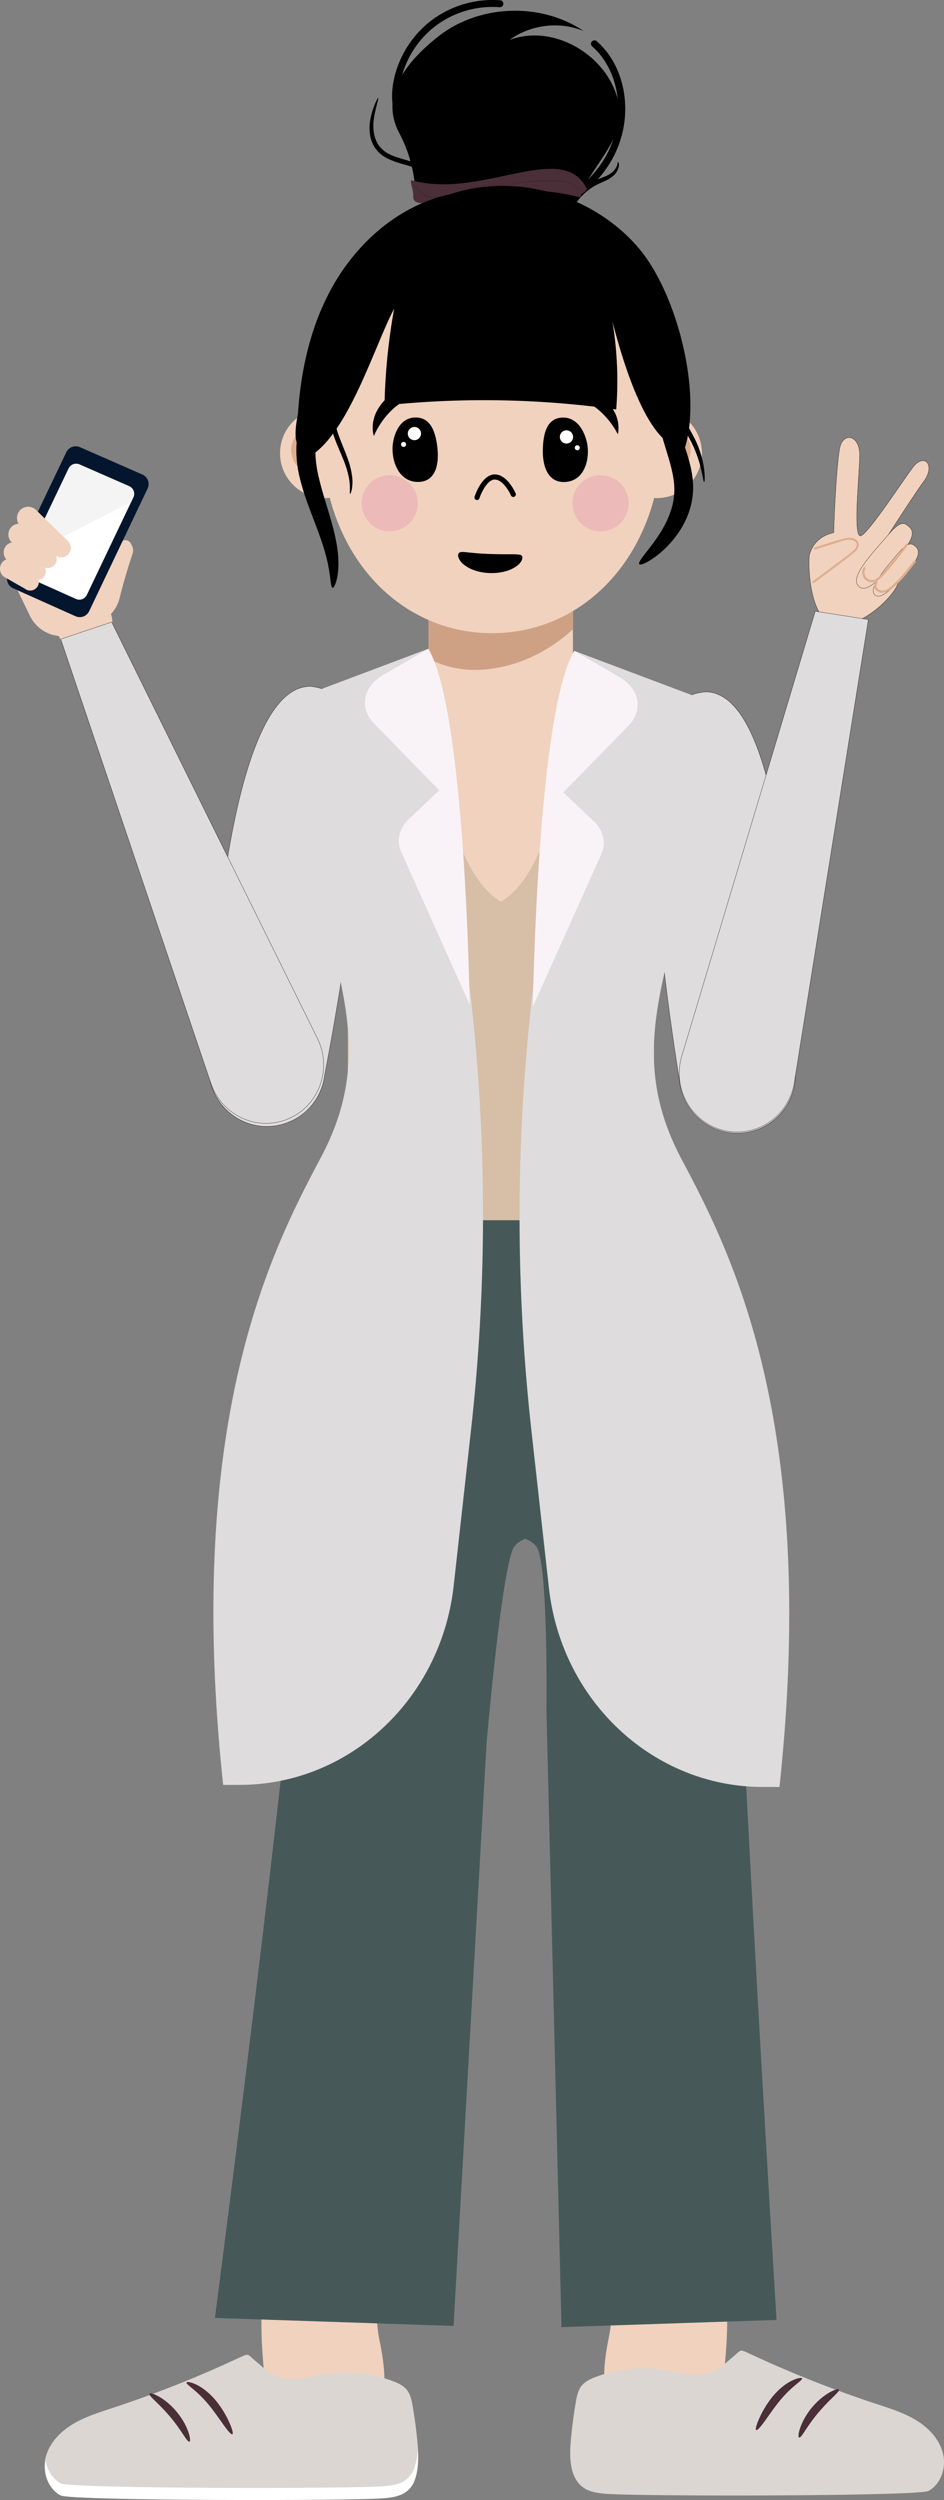 <svg xmlns="http://www.w3.org/2000/svg" xmlns:xlink="http://www.w3.org/1999/xlink" viewBox="0 0 907.95 2404.28"><rect x="0" y="0" width="907.95" height="2404.28" fill="#808080" stroke="none"/><defs><style>.cls-1{fill:#fff;}.cls-2,.cls-3{fill:#f1d2be;}.cls-15,.cls-2,.cls-4{stroke:#000;stroke-miterlimit:10;stroke-width:0.25px;}.cls-4{fill:none;}.cls-5{fill:#dead8e;}.cls-6{fill:#04162e;}.cls-7{clip-path:url(#clip-path);}.cls-8{fill:#f4f4f4;}.cls-9{fill:#dbd6d1;}.cls-10{fill:#4a2e38;}.cls-11{fill:#cfa184;}.cls-12{fill:#d7bea6;}.cls-13{fill:#465958;}.cls-14,.cls-15{fill:#dedcdd;}.cls-16{fill:#f9f3f7;}.cls-17{opacity:0.38;}.cls-18{fill:#e38dac;opacity:0.35;}.cls-19{fill-rule:evenodd;}</style><clipPath id="clip-path" transform="translate(-7820.29 3515.9)"><path class="cls-1" d="M7886.3-3065.35,7841.69-2972a8,8,0,0,0,4,10.76l47.63,21.35a8,8,0,0,0,10.49-3.86l44.73-93.78a8,8,0,0,0-4-10.78l-47.74-20.92A8,8,0,0,0,7886.3-3065.35Z"/></clipPath></defs><g id="Layer_2" data-name="Layer 2"><g id="creation_people_character" data-name="creation people character"><path class="cls-2" d="M8655.83-2972s40.71-64.46,52.76-80.61.57-28.4-10.44-13.64-41,60.94-49.48,65.46-1.86-56.55-1.52-76.82-16.27-23.51-19.37-6.61-6.36,81.76-5.42,88.2S8655.83-2972,8655.83-2972Z" transform="translate(-7820.29 3515.9)"/><path class="cls-3" d="M8599-2982.91c-1.62,5.9-1.15,53.7,17.85,65.46s53-13.55,64.8-32.56-11.68-36.57-30.68-48.33S8604.93-3004.46,8599-2982.91Z" transform="translate(-7820.29 3515.9)"/><path class="cls-4" d="M8622.22-3003.61c-10.81,2.18-20,9.16-23.21,20.7-1.62,5.9-1.15,53.7,17.85,65.46s53-13.55,64.8-32.56a22,22,0,0,0,1.55-3,11.06,11.06,0,0,0,.65-2" transform="translate(-7820.29 3515.9)"/><path class="cls-2" d="M8673.72-3000.57c-13.35,15.82-36.75,39.39-27.65,48.41,9.51,9.43,28.17-16.52,41.53-32.34s11-21.53,6.83-25S8687.08-3016.4,8673.72-3000.57Z" transform="translate(-7820.29 3515.9)"/><path class="cls-2" d="M8683.71-2983.28c-10.82,12.84-28.61,32.81-22.16,39.35,6.74,6.85,23.52-13,34.34-25.88s7.85-18.17,4.84-20.63S8694.53-2996.12,8683.71-2983.28Z" transform="translate(-7820.29 3515.9)"/><path class="cls-5" d="M8650.9-2970.08a9.54,9.54,0,0,0,2.86,12.66c4.71,3.08,9.89,1.1,13.59-2.5,4.81-4.69,9.08-10.1,13.36-15.28s8.65-10.76,12.78-16.3c.82-1.11-1-2.18-1.84-1.09q-9.94,13.35-21,25.84c-3,3.4-6.69,8.84-11.76,8.75a7.33,7.33,0,0,1-6.19-11c.67-1.21-1.17-2.3-1.84-1.09Z" transform="translate(-7820.29 3515.9)"/><path class="cls-5" d="M8662.57-2956.77a6.51,6.51,0,0,0,1.91,9.75c4.32,2.52,9.4.48,13-2.29,9.23-7.09,16.44-16.87,23.46-26,.84-1.1-1-2.17-1.84-1.09-5.59,7.3-11.27,14.58-17.9,21-3,2.86-6.33,6.37-10.52,7.25-2.19.46-4.86.11-6.38-1.69a4.2,4.2,0,0,1-.24-5.35c.89-1-.61-2.57-1.51-1.52Z" transform="translate(-7820.29 3515.9)"/><path class="cls-5" d="M8603.13-2955.22q14-10.41,28-20.94c2.69-2,5.38-4.09,8-6.17s5.63-4.28,6.76-7.65a6,6,0,0,0-2.58-7.18c-3.47-2.17-8.2-1.64-12-.65-9.36,2.48-18.58,5.71-27.84,8.57a1,1,0,0,0,.53,1.82l20.72-6.39c4.72-1.46,9.89-3.7,14.93-2.7,3,.6,5.5,2.78,4.34,6.06s-4.25,5.23-6.81,7.21-5,3.88-7.57,5.8q-8.61,6.53-17.27,13-5.11,3.83-10.25,7.62c-1,.72,0,2.36,1,1.64Z" transform="translate(-7820.29 3515.9)"/><path class="cls-3" d="M7831.88-2959.16l64.05-55.14,18.8,38.89s12.26-14.05,23.48-20.37a5.94,5.94,0,0,1,8.08,2.82l1,2a10.13,10.13,0,0,1,.53,7.49c-4,12.21-7.94,24.31-12.47,42.69a34.69,34.69,0,0,1-18.55,22.91l-21.36,10.33a34.73,34.73,0,0,1-46.38-16.14Z" transform="translate(-7820.29 3515.9)"/><path class="cls-3" d="M7907.65-2893.26l8.22-4.15a22.66,22.66,0,0,0,10.58-29.3l-.28-.63s-.06-.38-.14-.94l-49.35,23.87A22.67,22.67,0,0,0,7907.65-2893.26Z" transform="translate(-7820.29 3515.9)"/><path class="cls-6" d="M7884.06-3081,7828-2963.64a10.07,10.07,0,0,0,5,13.53l59.86,26.83a10.06,10.06,0,0,0,13.2-4.85L7962.22-3046a10,10,0,0,0-5-13.54l-60-26.3A10.05,10.05,0,0,0,7884.06-3081Z" transform="translate(-7820.29 3515.9)"/><path class="cls-1" d="M7886.3-3065.35,7841.69-2972a8,8,0,0,0,4,10.76l47.63,21.35a8,8,0,0,0,10.49-3.86l44.73-93.78a8,8,0,0,0-4-10.78l-47.74-20.92A8,8,0,0,0,7886.3-3065.35Z" transform="translate(-7820.29 3515.9)"/><g class="cls-7"><path class="cls-8" d="M7966.39-3043.64c-1.44,1.21-143.12,73.6-143.12,73.6L7884.06-3081Z" transform="translate(-7820.29 3515.9)"/></g><path class="cls-3" d="M7886.21-2983.1h0a9.12,9.12,0,0,0-.69-12.49l-30.7-30a10.77,10.77,0,0,0-15.67.86h0a10.77,10.77,0,0,0,1.24,15.12l32.9,27.54A9.13,9.13,0,0,0,7886.21-2983.1Z" transform="translate(-7820.29 3515.9)"/><path class="cls-3" d="M7872.9-2972.86h0a8.84,8.84,0,0,0-.82-12.08l-26.19-24.55a10.43,10.43,0,0,0-15.17,1h0a10.43,10.43,0,0,0,1.38,14.62l28.3,22.17A8.84,8.84,0,0,0,7872.9-2972.86Z" transform="translate(-7820.29 3515.9)"/><path class="cls-3" d="M7862.48-2961.14h0a8.48,8.48,0,0,0-1-11.57l-20.93-18.86a10,10,0,0,0-14.58.7h0a10,10,0,0,0,1.6,14l22.9,16.62A8.49,8.49,0,0,0,7862.48-2961.14Z" transform="translate(-7820.29 3515.9)"/><path class="cls-3" d="M7855.79-2951h0a8.31,8.31,0,0,0-.77-11.36l-18.25-13.77a9.81,9.81,0,0,0-14.26,1h0a9.83,9.83,0,0,0,1.3,13.76L7844-2949.9A8.32,8.32,0,0,0,7855.79-2951Z" transform="translate(-7820.29 3515.9)"/><path class="cls-3" d="M8185.06-1266.5c4.66,23.54,9.06,49.2-1.94,70.53-7.08,13.74-19.91,23.88-33.95,30.35-18.08,8.34-41.5,10.33-56.25-3-12.35-11.19-14.86-29.34-16.61-45.91-3.47-32.94-6.94-66.26-2.41-99.07.77-5.59,2.1-11.71,6.64-15.07,3.43-2.53,7.94-2.91,12.19-3.15q20.07-1.17,40.17-1.24c13.32,0,37.51.47,43.62,15.2C8182.29-1304,8182-1281.7,8185.06-1266.5Z" transform="translate(-7820.29 3515.9)"/><path class="cls-9" d="M7928.11-1200c-13.19,4.35-26.61,8.52-38.44,15.8s-22.11,18.17-25.48,31.64,1.66,29.49,13.84,36.17c9.59,5.25,284,5.44,312.34,2.62,6.59-.65,13.38-1.72,18.92-5.33,13.18-8.59,14.2-27.25,12.95-42.93q-1.62-20.32-5.14-40.44c-.9-5.12-2-10.42-5.1-14.56-3.45-4.56-8.9-7.1-14.26-9.09a129.54,129.54,0,0,0-66.68-6.26c-11,1.89-22,5.23-33.16,4.4-14.76-1.11-22.15-9.2-32.61-18-7.71-6.49-5.17-6.94-16.14-1.93-7.9,3.61-15.79,7.23-23.75,10.71Q7977.67-1216.31,7928.11-1200Z" transform="translate(-7820.29 3515.9)"/><path class="cls-10" d="M8002.5-1167.73c-1.06.4-3.08-2.48-6.09-7-.75-1.12-1.55-2.36-2.46-3.65s-1.87-2.67-2.87-4.12c-2.07-2.85-4.4-5.92-7-9s-5.21-5.94-7.63-8.49c-1.25-1.25-2.39-2.48-3.53-3.57s-2.18-2.14-3.15-3.08c-3.87-3.77-6.33-6.28-5.75-7.25s4.07-.06,9.09,2.78a42.79,42.79,0,0,1,4,2.52c1.42.94,2.82,2.07,4.31,3.27a72.57,72.57,0,0,1,8.75,8.78,72.66,72.66,0,0,1,7.05,10.2c.91,1.67,1.77,3.26,2.44,4.82s1.28,3,1.76,4.36C8003.29-1171.72,8003.48-1168.08,8002.5-1167.73Z" transform="translate(-7820.29 3515.9)"/><path class="cls-10" d="M8043.81-1174.92c-1,.53-3.64-2.34-7.27-7.28s-8.25-11.88-13.83-18.94a113.57,113.57,0,0,0-15.85-16.45c-4.49-3.8-7.63-6-7.19-7s4.46-.56,10.25,2.38,12.93,8.55,19,16.21a95.3,95.3,0,0,1,12.5,21.07C8043.81-1179.25,8044.75-1175.45,8043.81-1174.92Z" transform="translate(-7820.29 3515.9)"/><path class="cls-1" d="M7878.56-1127.67c9.58,5.26,284,5.44,312.34,2.63,6.58-.66,13.37-1.73,18.92-5.34,9.14-6,11.51-18.66,12.25-29.95.23,18.37,0,33.57-12.25,41.57-5.55,3.61-12.34,4.68-18.92,5.34-28.33,2.81-302.76,2.62-312.34-2.63-11.41-6.25-16.55-20.69-14.39-33.57C7865.64-1140.51,7870.54-1132.06,7878.56-1127.67Z" transform="translate(-7820.29 3515.9)"/><path class="cls-3" d="M8406.34-1270.51c-4.66,23.54-9.06,49.2,1.93,70.53,7.08,13.74,19.91,23.88,34,30.35,18.07,8.34,41.49,10.34,56.25-3,12.35-11.19,14.86-29.34,16.61-45.91,3.47-32.94,6.93-66.26,2.41-99.07-.78-5.59-2.11-11.71-6.65-15.07-3.42-2.53-7.93-2.91-12.18-3.15q-20.07-1.17-40.18-1.23c-13.32-.05-37.5.47-43.61,15.19C8409.11-1308,8409.35-1285.71,8406.34-1270.51Z" transform="translate(-7820.29 3515.9)"/><path class="cls-9" d="M8663.28-1204c13.19,4.35,26.62,8.52,38.45,15.8s22.1,18.17,25.48,31.65-1.67,29.48-13.85,36.16c-9.58,5.25-284,5.44-312.34,2.63-6.58-.66-13.37-1.73-18.92-5.34-13.17-8.59-14.2-27.25-13-42.93q1.62-20.33,5.14-40.44c.9-5.12,2-10.42,5.11-14.56,3.44-4.56,8.9-7.09,14.25-9.09a129.54,129.54,0,0,1,66.68-6.25c11,1.88,22,5.22,33.16,4.39,14.76-1.11,22.16-9.2,32.62-18,7.7-6.48,5.17-6.94,16.14-1.93,7.9,3.61,15.78,7.23,23.74,10.71Q8613.74-1220.32,8663.28-1204Z" transform="translate(-7820.29 3515.9)"/><path class="cls-10" d="M8588.89-1171.74c-1-.35-.79-4,1.1-9.44a43.7,43.7,0,0,1,1.75-4.37c.68-1.56,1.53-3.15,2.44-4.82a74.39,74.39,0,0,1,7-10.2,73.35,73.35,0,0,1,8.76-8.78c1.48-1.2,2.89-2.33,4.3-3.27a44.16,44.16,0,0,1,4-2.52c5-2.84,8.57-3.68,9.1-2.78s-1.88,3.48-5.76,7.25c-1,.94-2,2-3.14,3.08s-2.29,2.32-3.53,3.57c-2.43,2.55-5,5.4-7.64,8.5s-4.9,6.19-7,9c-1,1.45-2,2.8-2.87,4.12s-1.71,2.53-2.47,3.65C8592-1174.21,8590-1171.34,8588.89-1171.74Z" transform="translate(-7820.29 3515.9)"/><path class="cls-10" d="M8547.59-1178.93c-.94-.53,0-4.32,2.43-10a95.2,95.2,0,0,1,12.49-21.07c6-7.66,13.17-13.33,19-16.21s9.89-3.33,10.26-2.38-2.71,3.24-7.19,7a113.19,113.19,0,0,0-15.86,16.46c-5.58,7.05-10.17,14-13.82,18.93S8548.55-1178.4,8547.59-1178.93Z" transform="translate(-7820.29 3515.9)"/><path d="M8353.46-3479.32c-14.2-3.66-29.19-3.43-43.11,1.9,20.13-14.85,48.15-18.25,71.25-8.66-41.51-28-101.07-25.57-140.22,5.61-29.73,23.68-56.6,56.14-36.88,92.89a135.54,135.54,0,0,1,14.27,44.78c2.45,16.8,9.82,31.41,25.63,38.22,39.8,17.17,107.69,33.06,124.71-6.8,22.28-52.18,57.35-71.26,44.31-112.6C8404.86-3451.11,8380.58-3472.32,8353.46-3479.32Z" transform="translate(-7820.29 3515.9)"/><path d="M8304.42-3512.78a3.84,3.84,0,0,1,0,.76,3.32,3.32,0,0,1-3.58,3.05,91.29,91.29,0,0,0-60.27,17,91.2,91.2,0,0,0-34.54,52.23c-2.72,11.68-2.64,22.23.23,31.35a3.34,3.34,0,0,1-2.18,4.18,3.33,3.33,0,0,1-4.17-2.18c-3.24-10.28-3.36-22-.36-34.86a97.89,97.89,0,0,1,37.1-56.09,97.87,97.87,0,0,1,64.72-18.27A3.34,3.34,0,0,1,8304.42-3512.78Z" transform="translate(-7820.29 3515.9)"/><path d="M8420.55-3425.87a99.5,99.5,0,0,1-10.46,61.19c-17.26,32.48-52.91,57.35-95.36,66.54a3.33,3.33,0,0,1-4-2.55,3.33,3.33,0,0,1,2.55-4c40.56-8.78,74.54-32.39,90.9-63.15a93.66,93.66,0,0,0,9.94-55c-2.43-19.55-11-36.77-24.29-48.45a3.34,3.34,0,0,1-.29-4.7,3.33,3.33,0,0,1,4.7-.29C8408.66-3463.6,8417.6-3445.5,8420.55-3425.87Z" transform="translate(-7820.29 3515.9)"/><rect class="cls-3" x="412.17" y="531.16" width="138.9" height="208.88"/><path class="cls-11" d="M8232.45-2984.74v102.1c18.24,10,39.85,13,60.43,9.85,29.42-3.84,56.47-17.84,78.47-37.88v-74.07Z" transform="translate(-7820.29 3515.9)"/><path class="cls-3" d="M8450.59-2822.41c0,35.49-90.36,199.43-148.69,199.43s-148.7-163.94-148.7-199.43,90.36-36.93,148.7-36.93S8450.59-2857.9,8450.59-2822.41Z" transform="translate(-7820.29 3515.9)"/><polygon class="cls-3" points="599.48 1062.74 637.11 1222.04 332.92 1222.04 367.74 1062.74 599.48 1062.74"/><path class="cls-12" d="M8498.93-2821.33c-8.82-15-127-43.54-127-43.54s-6.9,179.11-69.75,216.25c-62.84-37.14-69.74-216.25-69.74-216.25s-118.17,28.5-127,43.54c-31.8,54.21,43.73,148.31,47.74,202.83s-.29,324.64-.29,324.64h298s-3.72-270.13.29-324.64S8530.73-2767.12,8498.93-2821.33Z" transform="translate(-7820.29 3515.9)"/><path class="cls-13" d="M8153.2-2342.32s-38.54,128.34-36.75,242.72S8027-1286.73,8027-1286.73l229.53,7.68,31.78-560.88s15-173.45,26.66-188.69,49.2-11.62,49.2-11.62l3.56-302.08Z" transform="translate(-7820.29 3515.9)"/><path class="cls-13" d="M8497.88-2342.32s29.74,124.46,28,238.85,41.28,818.65,41.28,818.65l-206.82,6.92-14.5-594.52s1.92-141-9.71-156.2-49.2-11.62-49.2-11.62l-3.57-302.08Z" transform="translate(-7820.29 3515.9)"/><path class="cls-14" d="M8077-2432.59a56,56,0,0,1-6.46-.37,56,56,0,0,1-49.1-62c.77-29.64,4.72-133.55,23.14-225.65,8.2-41,18.06-73.15,29.32-95.69,13.07-26.17,28.12-39.43,44.73-39.43.35,0,.7,0,1.05,0a55.52,55.52,0,0,1,37.36,20.88,55.54,55.54,0,0,1,11.76,41.14c-.75,87.08-12.6,189-36.23,311.66a55.94,55.94,0,0,1-55.56,49.47Z" transform="translate(-7820.29 3515.9)"/><path d="M8118.62-2855.64l1.05,0h0a56,56,0,0,1,49,61.89c-.81,94.41-14.68,199.8-36.24,311.65a56,56,0,0,1-55.44,49.37,56,56,0,0,1-6.44-.38h0a56,56,0,0,1-49-61.88c3.15-120.84,26.22-360.67,97.07-360.67m0-.25c-16.66,0-31.74,13.29-44.84,39.5-11.26,22.56-21.13,54.76-29.33,95.72-18.43,92.11-22.38,196-23.15,225.69a56.12,56.12,0,0,0,49.22,62.14,56,56,0,0,0,6.47.38,56,56,0,0,0,37.11-14.13,55.86,55.86,0,0,0,18.58-35.46c23.64-122.62,35.49-224.58,36.24-311.68a56.13,56.13,0,0,0-49.22-62.14l-1.08,0Z" transform="translate(-7820.29 3515.9)"/><path class="cls-15" d="M7878.69-2901.24l49-16.41,197.89,400.37c14.92,30.2.83,66.66-30.23,78.23h0c-29.38,11-62-4.93-72.25-35.12Z" transform="translate(-7820.29 3515.9)"/><path class="cls-14" d="M8529.41-2426.15a56.26,56.26,0,0,1-55.74-51.32c-19.58-123.33-28.06-225.61-25.94-312.69a56,56,0,0,1,51.12-60.36h0c9.2,0,17.85,4,25.74,12,49.4,49.74,61.31,244.57,60.56,351.85a56,56,0,0,1-51.12,60.36C8532.5-2426.22,8530.94-2426.15,8529.41-2426.15Z" transform="translate(-7820.29 3515.9)"/><path d="M8498.86-2850.39c71.71,0,87,242.21,86.18,363.68a56,56,0,0,1-51,60.24h0c-1.55.13-3.09.19-4.62.19a56,56,0,0,1-55.62-51.2c-17.86-112.5-28.24-218.28-25.93-312.68a56,56,0,0,1,51-60.23h0m0-.25v0a56.12,56.12,0,0,0-51.26,60.5c-2.13,87.06,6.36,189.35,25.94,312.7a56.37,56.37,0,0,0,55.86,51.41c1.54,0,3.1-.06,4.64-.19a56.14,56.14,0,0,0,51.24-60.51c.46-65.7-3.77-139.19-11.3-196.58-4.88-37.11-11.15-68.71-18.65-93.91-8.63-29-18.94-49.62-30.65-61.42-7.91-8-16.6-12-25.82-12Z" transform="translate(-7820.29 3515.9)"/><path class="cls-14" d="M8372.6-2890l-38.87,318.35a1863.79,1863.79,0,0,0-2.3,431.74l16.8,151c12.15,109.19,100.64,191.54,205.82,191.54H8570c38.11-355.44-49.17-518.63-94.4-604.17-35.38-66.89-29.16-121.07-16.3-178.72l50.29-258.15Z" transform="translate(-7820.29 3515.9)"/><path class="cls-16" d="M8372.6-2890l43.51,25.26c19.3,11.21,23.2,31.8,8.81,46.55l-62.81,64.35,29.18,27.63c9.44,8.94,12.21,20.82,7.37,31.61l-65.82,146.74S8336.82-2829.74,8372.6-2890Z" transform="translate(-7820.29 3515.9)"/><path d="M8184-3421.73c.3.1-.17,2.31-1.18,6.23-.49,2-1.12,4.34-1.72,7.12a72.08,72.08,0,0,0-1.52,9.44,42,42,0,0,0,.42,11.32,29,29,0,0,0,4.69,11.69,27.84,27.84,0,0,0,10.72,8.62c4.45,2.15,9.55,3.6,14.85,5.15a91,91,0,0,1,15.54,5.6,35.49,35.49,0,0,1,12.27,10,47.68,47.68,0,0,1,6.77,12.41,90.42,90.42,0,0,1,3.46,11.54c1.68,7.11,2.72,12.85,3.55,16.8.19,1,.37,1.86.52,2.64s.29,1.41.37,1.94c.18,1,.2,1.64,0,1.69s-.47-.44-.93-1.42c-.23-.49-.49-1.1-.8-1.83s-.58-1.6-.93-2.54c-1.37-3.84-2.9-9.55-5-16.43a101.65,101.65,0,0,0-3.85-11,45.52,45.52,0,0,0-6.55-11.18,32,32,0,0,0-11-8.62,94.32,94.32,0,0,0-14.82-5.21,94.8,94.8,0,0,1-15.55-5.52,31.61,31.61,0,0,1-12.22-10.26,32,32,0,0,1-5-13.48,42.64,42.64,0,0,1,.11-12.3,64.26,64.26,0,0,1,2.26-9.72c.86-2.79,1.75-5.12,2.51-7C8182.63-3419.83,8183.66-3421.83,8184-3421.73Z" transform="translate(-7820.29 3515.9)"/><path d="M8414.77-3360.2c.26-.06,1,1.23.76,3.79a15.25,15.25,0,0,1-5,9.26,27.91,27.91,0,0,1-6,4.11c-2.26,1.2-4.73,2.24-7.19,3.37a55,55,0,0,0-14.42,9.33,54.51,54.51,0,0,0-6.12,6.47c-1.79,2.23-3.4,4.65-5.18,6.89a29.37,29.37,0,0,1-5.91,5.88,26.38,26.38,0,0,1-6.43,3.43,23.56,23.56,0,0,1-10.24,1.42c-2.42-.25-3.67-.8-3.63-1.09s1.36-.39,3.6-.69a29.49,29.49,0,0,0,9-2.63,26.1,26.1,0,0,0,5.34-3.43,28.64,28.64,0,0,0,4.89-5.43c1.56-2.15,3.09-4.62,5-7.12a52.82,52.82,0,0,1,6.59-7.11,52.87,52.87,0,0,1,15.81-9.8c2.61-1.06,5-1.94,7.19-2.9a27.64,27.64,0,0,0,5.54-3.16,15.72,15.72,0,0,0,5.4-7.16C8414.48-3358.83,8414.42-3360.15,8414.77-3360.2Z" transform="translate(-7820.29 3515.9)"/><path class="cls-14" d="M8232.29-2892l38.86,318.35a1863.79,1863.79,0,0,1,2.3,431.74l-16.8,151c-12.15,109.19-100.64,191.54-205.81,191.54h-15.91c-38.12-355.44,49.16-518.63,94.4-604.17,35.37-66.89,29.16-121.07,16.3-178.72l-50.3-258.15Z" transform="translate(-7820.29 3515.9)"/><path class="cls-16" d="M8232.29-2892l-43.51,25.26c-19.31,11.21-23.21,31.8-8.81,46.55l62.81,64.35-29.18,27.63c-9.45,8.94-12.22,20.82-7.38,31.61L8272-2549.86S8268.07-2831.74,8232.29-2892Z" transform="translate(-7820.29 3515.9)"/><path class="cls-10" d="M8378.94-3325.9c-92.51-23.92-162.82,22.15-161.21-1.77.38-5.7-3.71-13-1.59-14.93,66.73,18.9,144.78-39,168.37,7.82C8386.84-3332.17,8376.82-3329.67,8378.94-3325.9Z" transform="translate(-7820.29 3515.9)"/><g class="cls-17"><path d="M8312.36-3338.9l.18,0,.55-.1,2.09-.38c1.83-.31,4.47-.73,7.75-1.15a210.67,210.67,0,0,1,25.79-1.67,89.42,89.42,0,0,1,14.21.73,23.53,23.53,0,0,1,6,1.81,22.18,22.18,0,0,1,4.55,2.95c1.29,1,2.44,2,3.52,2.72a12.69,12.69,0,0,0,3,1.55,8.48,8.48,0,0,0,2.8.45s-.06,0-.19,0l-.55,0a7.62,7.62,0,0,1-2.11-.37,11.94,11.94,0,0,1-3-1.51c-1.11-.72-2.28-1.67-3.57-2.68a21.78,21.78,0,0,0-4.52-2.89,23.28,23.28,0,0,0-5.89-1.74,91.15,91.15,0,0,0-14.16-.7,228.91,228.91,0,0,0-25.76,1.55c-3.28.39-5.93.77-7.75,1l-2.11.31-.55.07C8312.43-3338.89,8312.36-3338.89,8312.36-3338.9Z" transform="translate(-7820.29 3515.9)"/></g><g class="cls-17"><path d="M8265.37-3330.65a3.93,3.93,0,0,1-.55.14l-1.58.33-5.82,1.16-8.64,1.67-5.11,1a36.46,36.46,0,0,1-5.56.66,17.81,17.81,0,0,1-10.27-3,35.52,35.52,0,0,1-6.66-5.77c-1.7-1.85-3-3.45-3.82-4.55-.43-.56-.75-1-1-1.29a3.06,3.06,0,0,1-.32-.47,3.4,3.4,0,0,1,.38.42l1,1.25c.89,1.08,2.18,2.64,3.9,4.46A36.91,36.91,0,0,0,8228-3329a17.58,17.58,0,0,0,10.08,2.94,37.58,37.58,0,0,0,5.51-.64l5.11-.95,8.65-1.59,5.84-1.05,1.6-.26A3.17,3.17,0,0,1,8265.37-3330.65Z" transform="translate(-7820.29 3515.9)"/></g><circle class="cls-3" cx="312.48" cy="435.86" r="43.14"/><path class="cls-5" d="M8120.77-3101.36a19.27,19.27,0,0,0-15,15.51c-1.19,7.68,3.08,15.55,9.79,19.23,3,1.64.32,6.22-2.68,4.58a24.51,24.51,0,0,1-12.33-24.51,24.41,24.41,0,0,1,18.84-19.92c3.33-.7,4.76,4.41,1.41,5.11Z" transform="translate(-7820.29 3515.9)"/><circle class="cls-3" cx="631.94" cy="435.86" r="43.14"/><path class="cls-5" d="M8464.22-3101.36a19.26,19.26,0,0,1,15,15.51c1.19,7.68-3.08,15.55-9.79,19.23-3,1.64-.32,6.22,2.68,4.58a24.49,24.49,0,0,0,12.33-24.51,24.4,24.4,0,0,0-18.84-19.92c-3.33-.7-4.75,4.41-1.41,5.11Z" transform="translate(-7820.29 3515.9)"/><path class="cls-3" d="M8457.21-3098.28c0,114-73.3,191.31-163.72,191.31s-163.72-77.36-163.72-191.31,17.26-206.3,163.72-206.3S8457.21-3212.22,8457.21-3098.28Z" transform="translate(-7820.29 3515.9)"/><path d="M8409.29-3206.83a348.38,348.38,0,0,1,3.67,84.72,908.17,908.17,0,0,0-222.85-3.87,587.25,587.25,0,0,1,9.27-93c-17.65,32.81-41.44,112.47-76.7,139-14.85-1.3-22.16-6.5-15.85-37.57,2.68-41,11.51-81.69,30.61-117.88,23.88-45.24,65.34-82.82,115.49-93.55,63.59-21.42,138,.68,181.25,51.2,36.89,43.08,61.2,137.69,45.07,192C8476.58-3085.77,8444-3072.81,8409.29-3206.83Z" transform="translate(-7820.29 3515.9)"/><path d="M8140.19-2950.65c-.62-.1-1.1-1.16-1.44-3-.18-.93-.29-2.05-.51-3.37s-.28-2.82-.56-4.5-.45-3.53-.81-5.54-.76-4.19-1.18-6.51c-1-4.64-2.32-9.87-4.1-15.61s-4-12-6.5-18.75-5.38-14-8.23-21.85a241.31,241.31,0,0,1-8-25.49,113.71,113.71,0,0,1-3.51-29.78c0-1.31.13-2.64.21-4s.18-2.62.38-3.93.33-2.6.54-3.89.51-2.57.77-3.85a70.8,70.8,0,0,1,2-7.45c.77-2.41,1.63-4.74,2.56-7,3.69-9,8.15-16.77,12.18-23.92,8.13-14.35,15.68-27.15,22.25-37.78,13.14-21.26,22.38-33.81,24.62-32.63s-3,15.89-13.18,38.7c-5.1,11.4-11.46,24.83-18.77,39.61-3.66,7.42-7.5,14.89-10.4,22.59-.73,1.92-1.39,3.86-2,5.8a58.25,58.25,0,0,0-1.47,5.89q-.29,1.49-.57,3c-.15,1-.25,2-.39,3.06s-.21,2.06-.28,3.11-.18,2.08-.16,3.15a108.09,108.09,0,0,0,2.68,25.26c1.8,8.29,4.13,16.36,6.49,24.16s4.7,15.31,6.68,22.51a206.88,206.88,0,0,1,4.66,20.47,115.39,115.39,0,0,1,1.67,17.52c0,2.61-.05,5-.28,7.26-.11,1.12-.17,2.18-.33,3.19s-.32,2-.47,2.87a39.33,39.33,0,0,1-1.13,4.75,19.89,19.89,0,0,1-1.26,3.38C8141.56-2951.39,8140.81-2950.54,8140.19-2950.65Z" transform="translate(-7820.29 3515.9)"/><path d="M8435.18-2973.36c-.39-.5-.2-1.46.51-2.8a46.37,46.37,0,0,1,3.55-5.25c3.22-4.29,8.07-10.17,13.23-17.73s10.51-16.91,13.73-27.77a64.05,64.05,0,0,0,2.68-17.16,73.08,73.08,0,0,0-.53-9.23c-.42-3.17-.94-6.4-1.72-9.72-3-13.27-8-26.4-11.1-39.39a160.34,160.34,0,0,1-4.49-34.81,106.41,106.41,0,0,1,1.93-23.46c1.21-5.47,2.64-8.37,3.88-8.3,2.65.16,3.65,12.11,7.08,30.48a266.4,266.4,0,0,0,7.87,31.59c1.83,5.79,4.06,11.91,6.36,18.51a201,201,0,0,1,6.35,21.37,104.39,104.39,0,0,1,2,11.71,82.56,82.56,0,0,1,.35,11.86,72.85,72.85,0,0,1-4.63,21.95,85.73,85.73,0,0,1-9.11,17.54,96.53,96.53,0,0,1-10.59,13,88.54,88.54,0,0,1-18.55,14.88,27.85,27.85,0,0,1-5.92,2.75C8436.53-2972.85,8435.57-2972.87,8435.18-2973.36Z" transform="translate(-7820.29 3515.9)"/><path d="M8497.54-3052.28c-.71.05-1.31-6.49-4-16.57a116.28,116.28,0,0,0-6.12-17.17c-1.4-3.13-3-6.31-4.87-9.59s-3.88-6.71-5.66-10.5a65,65,0,0,1-4-11.48c-1-3.78-1.66-7.42-2.29-10.87-1.26-6.91-2.19-13.17-2.85-18.43-1.3-10.55-1.52-17.12-.91-17.2s2,6.33,4.11,16.67c1.06,5.17,2.31,11.32,3.79,18.13s3,14.24,6.33,21.24c1.66,3.52,3.61,6.9,5.44,10.28a100.07,100.07,0,0,1,4.82,10.09,93.55,93.55,0,0,1,5.39,18.11,73.55,73.55,0,0,1,1.37,12.62C8498.09-3053.95,8497.83-3052.3,8497.54-3052.28Z" transform="translate(-7820.29 3515.9)"/><path d="M8157-3040.89c-.76-.14.75-6.48-1.3-16.41a98.22,98.22,0,0,0-5.32-17c-2.49-6.27-5.72-13.1-8.44-20.67s-4.53-15.28-4.47-22.47a63,63,0,0,1,3.23-18.38c1.56-5,3-8.91,4-11.64s1.6-4.22,1.92-4.15.27,1.71-.2,4.6-1.42,7-2.55,12-2.35,11-2.14,17.5,1.91,13.68,4.56,21,5.72,14.18,8.07,20.73a81.07,81.07,0,0,1,4.58,18,39.8,39.8,0,0,1-.3,12.57q-.24,1.09-.45,1.92c-.17.55-.34,1-.48,1.37C8157.36-3041.21,8157.13-3040.85,8157-3040.89Z" transform="translate(-7820.29 3515.9)"/><circle class="cls-18" cx="577.59" cy="483.98" r="27"/><circle class="cls-18" cx="374.83" cy="483.98" r="27"/><path d="M8321.47-2982a2.3,2.3,0,0,1,1.14,1.59,5.21,5.21,0,0,1-.37,3c-.91,2.33-3.17,4.77-6.19,6.72a35.24,35.24,0,0,1-11,4.55,52.12,52.12,0,0,1-13.9,1.34,50.61,50.61,0,0,1-13.86-2.39,34.33,34.33,0,0,1-10.72-5.61,16,16,0,0,1-5.34-7.05,5.44,5.44,0,0,1-.25-2.78,2.62,2.62,0,0,1,1-1.67,4,4,0,0,1,1.85-.68,13.18,13.18,0,0,1,2.3-.05c1.68.08,3.64.31,6.08.56s5.33.53,8.64.78,7,.44,11,.58c7.85.27,15,.26,19.9.24,2.46,0,4.34,0,5.83.15.71.05,1.48.13,2.1.21A5.4,5.4,0,0,1,8321.47-2982Z" transform="translate(-7820.29 3515.9)"/><path class="cls-19" d="M8250.08-3144.88s-23.93,2.8-44.88,16.85c-17.68,11.85-25.33,31.47-25.33,31.47s-7.87-21.65,17.86-41C8229.56-3161.46,8254.82-3141.58,8250.08-3144.88Z" transform="translate(-7820.29 3515.9)"/><path class="cls-19" d="M8341.24-3141.8s24.07,1.21,45.91,13.83c18.43,10.66,27.36,29.72,27.36,29.72s6.41-22.12-20.54-39.7C8360.62-3159.71,8336.73-3138.2,8341.24-3141.8Z" transform="translate(-7820.29 3515.9)"/><path d="M8279.08-3035a2.35,2.35,0,0,1-.77-.13,2.47,2.47,0,0,1-1.57-3.12c.72-2.18,7.37-21.34,19.42-21.4h0c12.09,0,19.76,17.5,20.08,18.25a2.47,2.47,0,0,1-1.29,3.24,2.48,2.48,0,0,1-3.25-1.29c-1.83-4.25-8.2-15.26-15.54-15.26h0c-7.23,0-13.1,13-14.75,18A2.47,2.47,0,0,1,8279.08-3035Z" transform="translate(-7820.29 3515.9)"/><path class="cls-19" d="M8385.38-3087.19c-1.44-10.66-8.45-27.49-23.83-27.15-16.22.36-18.82,17.13-19.16,30.84-.37,14.46,4,31.86,21.14,31.15C8382.14-3053.12,8387.25-3073.25,8385.38-3087.19Z" transform="translate(-7820.29 3515.9)"/><circle class="cls-1" cx="544.83" cy="420.19" r="6.36"/><circle class="cls-1" cx="555.25" cy="430.6" r="2.4"/><path class="cls-19" d="M8197.87-3086.15c.57-10.71,6.22-27.84,21.6-28.24,16.21-.42,20.15,16.19,21.6,29.86,1.53,14.42-1.43,32-18.59,32.11C8203.84-3052.3,8197.12-3072.14,8197.87-3086.15Z" transform="translate(-7820.29 3515.9)"/><circle class="cls-1" cx="398.59" cy="416.97" r="6.36"/><circle class="cls-1" cx="388.16" cy="427.38" r="2.4"/><path class="cls-15" d="M8655.5-2920.08l-51.09-8-128.35,427.76c-9.68,32.26,10.3,65.86,42.85,72.09h0c30.79,5.89,60.34-15.21,65.38-46.68Z" transform="translate(-7820.29 3515.9)"/></g></g></svg>